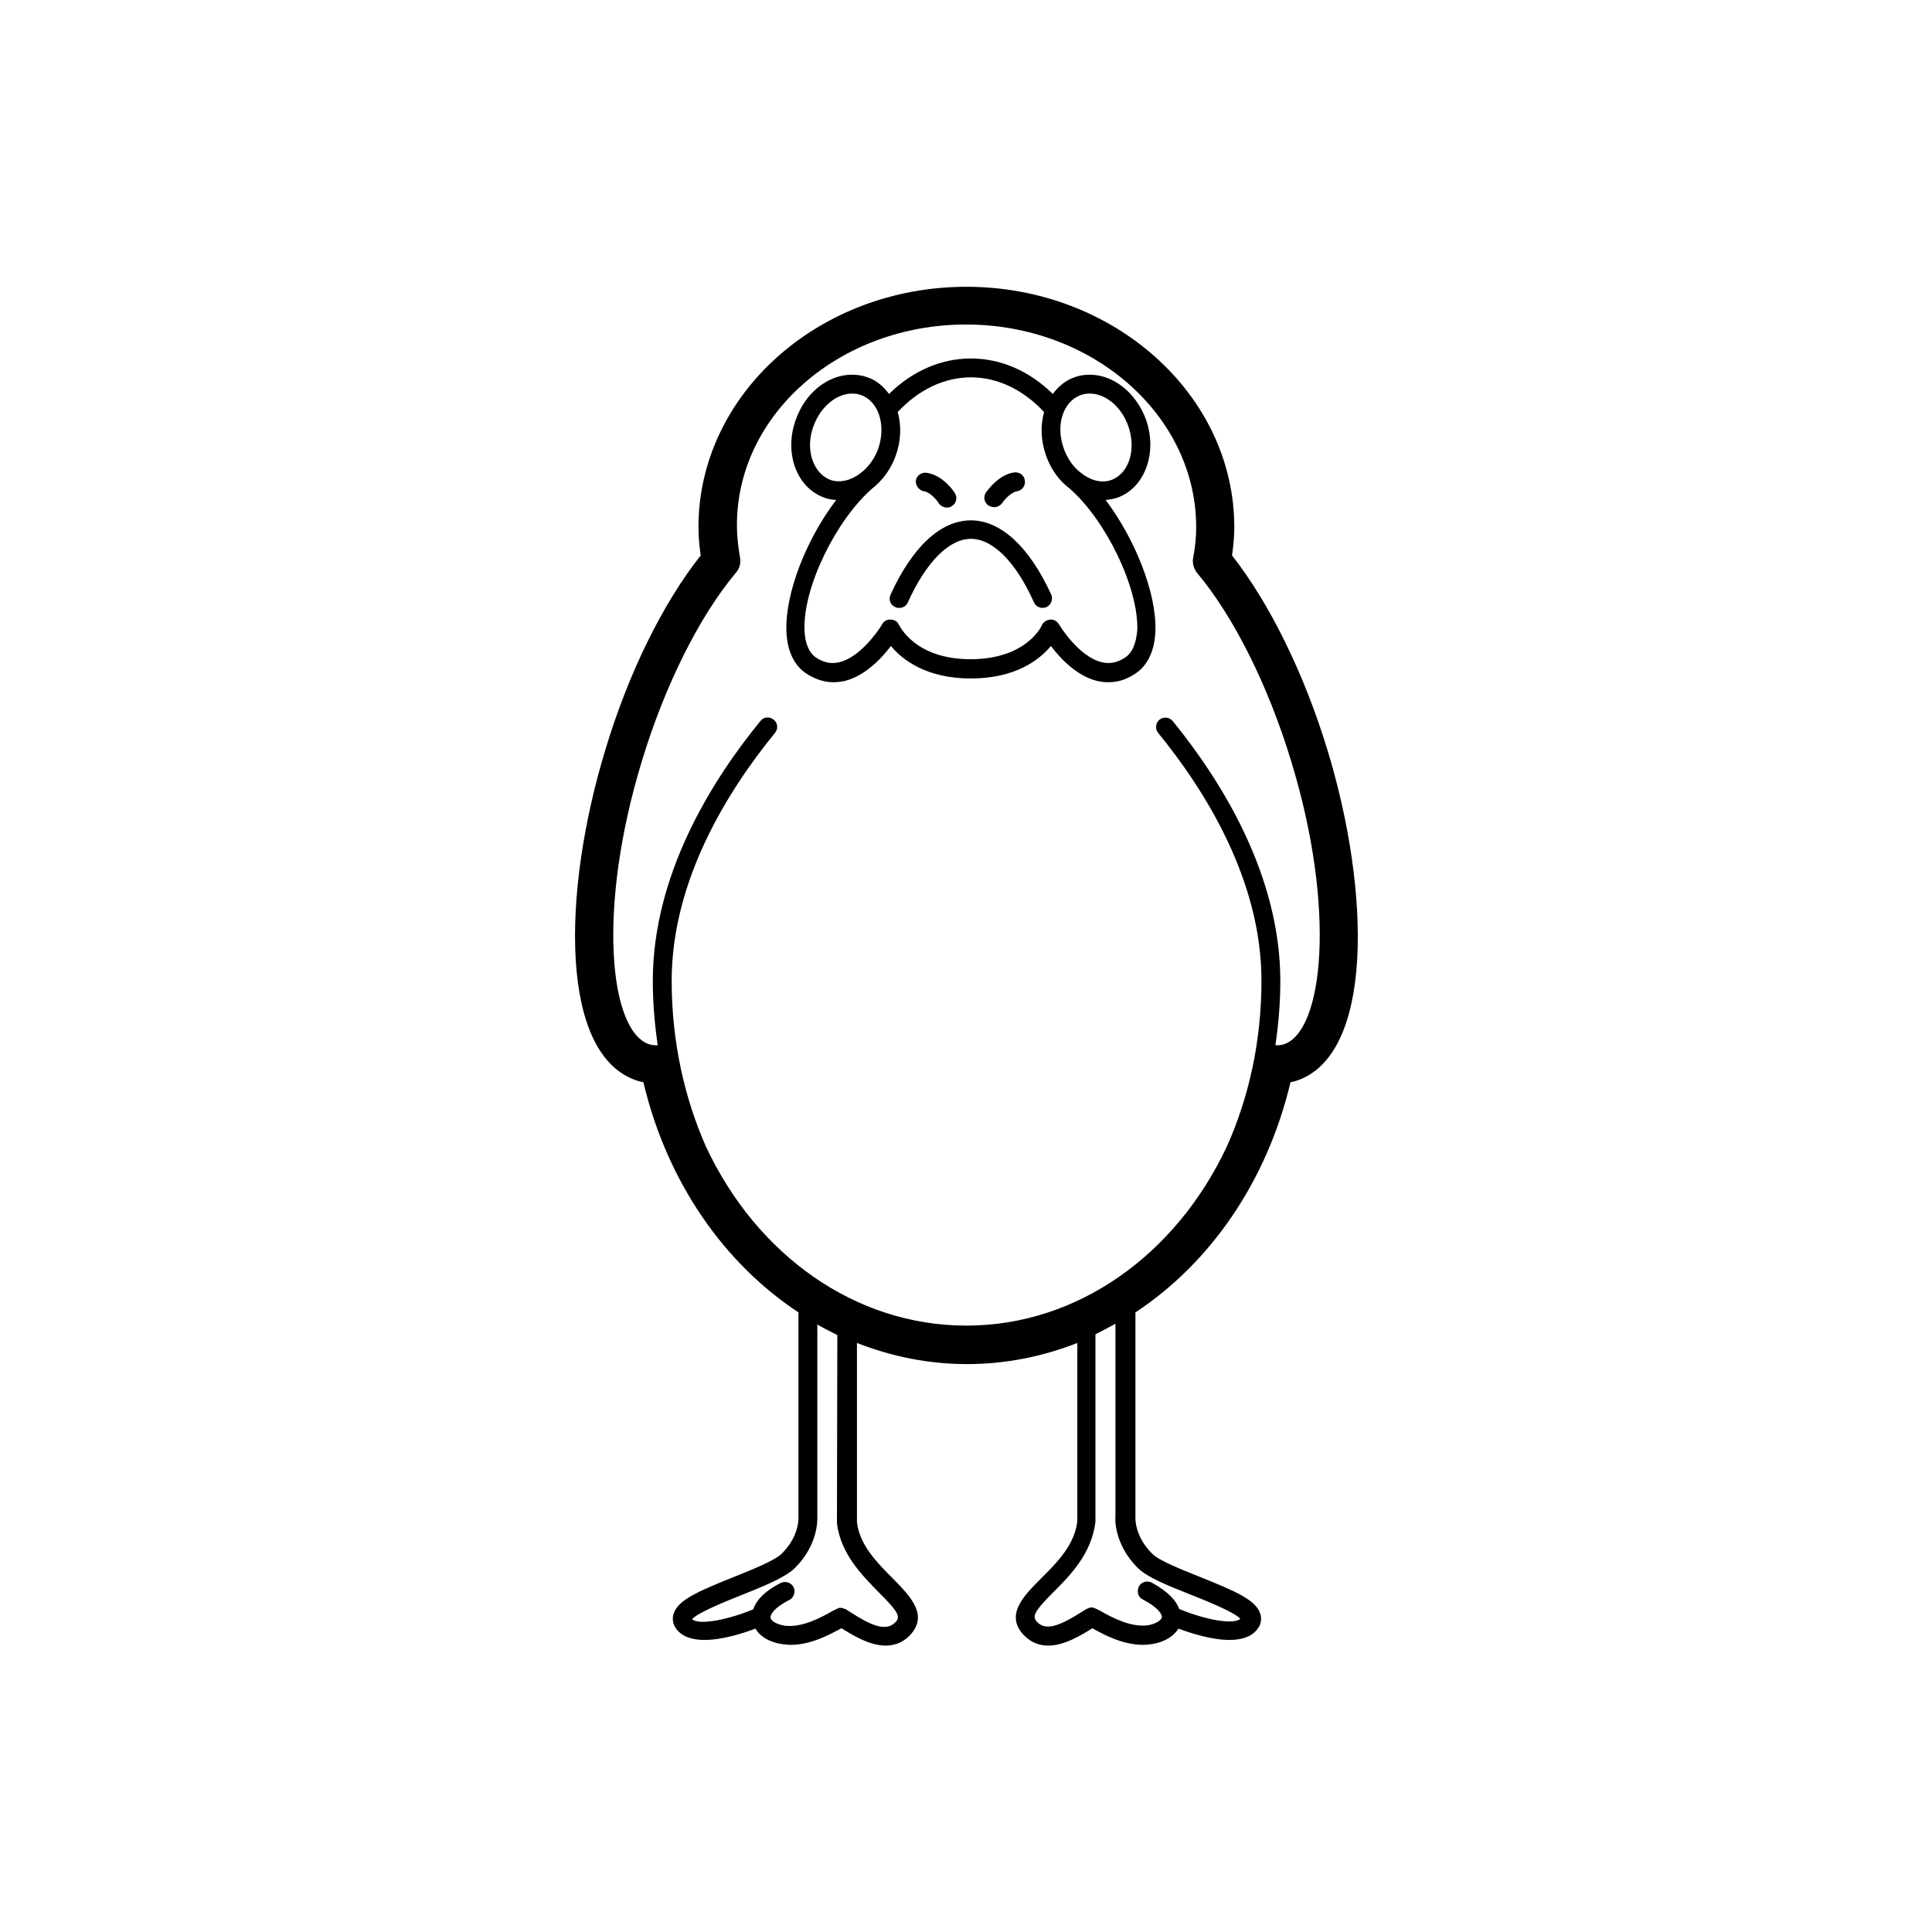<?xml version="1.0" encoding="utf-8"?>
<!-- Generator: Adobe Illustrator 17.1.0, SVG Export Plug-In . SVG Version: 6.00 Build 0)  -->
<!DOCTYPE svg PUBLIC "-//W3C//DTD SVG 1.1//EN" "http://www.w3.org/Graphics/SVG/1.1/DTD/svg11.dtd">
<svg version="1.1" id="Calque_1" xmlns="http://www.w3.org/2000/svg" xmlns:xlink="http://www.w3.org/1999/xlink" x="0px" y="0px"
	 viewBox="0 0 512 512" enable-background="new 0 0 512 512" xml:space="preserve">
<g>
	<path d="M351.8,198.8c-6.2-20.4-15.4-39-25.3-51.6c0.4-2.7,0.6-5.2,0.6-7.5c0-35.1-31.9-63.7-71-63.7c-39.2,0-71,28.6-71,63.7
		c0,2.4,0.2,4.8,0.6,7.5c-10,12.6-19.2,31.2-25.3,51.6c-11.5,37.7-12.3,81.3,8.8,87.7c0.4,0.1,0.9,0.2,1.3,0.3
		c6.3,26.5,21.4,48,41.1,61v54.6c0,0.2,0.1,4.9-4.5,9.4c-1.9,1.8-7.6,4.1-12.6,6.1c-9.2,3.7-14.9,6.1-16,9.8
		c-0.4,1.3-0.2,2.6,0.6,3.8c1.6,2.3,4.4,3.1,7.6,3.1c4.8,0,10.3-1.8,13.5-3c1.2,2.1,3.7,3.6,7,4.1c0.8,0.1,1.6,0.2,2.4,0.2
		c5.4,0,10.4-2.8,13.4-4.4c2.9,1.8,7.4,4.6,11.7,4.6c2.2,0,4.4-0.7,6.3-2.6c5.3-5.4,0.2-10.5-4.3-15.1c-4.2-4.2-8.9-8.9-9.6-15
		v-47.5c9.2,3.6,19,5.6,29.2,5.6c10.2,0,20-2,29.2-5.6l0,47.2c-0.7,6.4-5.5,11.1-9.7,15.3c-4.5,4.5-9.7,9.7-4.3,15.1
		c1.9,1.9,4.1,2.6,6.3,2.6c4.3,0,8.8-2.8,11.7-4.6c3,1.7,8,4.4,13.4,4.4c0.8,0,1.6-0.1,2.4-0.2c3.2-0.5,5.7-2,7-4.1
		c3.2,1.2,8.8,3,13.5,3c3.2,0,6-0.8,7.6-3.1c0.8-1.1,1-2.5,0.6-3.8c-1.1-3.7-6.8-6.1-16-9.8c-5-2-10.8-4.3-12.6-6.1
		c-4.6-4.5-4.5-9.2-4.5-9.5v-54.5c19.7-13,34.8-34.5,41.1-61c0.5-0.1,0.9-0.2,1.3-0.3C364.1,280,363.3,236.5,351.8,198.8z
		 M221.8,403.7c1,8.1,6.6,13.7,11.1,18.3c5.4,5.4,5.8,6.5,4.3,8c-2.7,2.7-7.2,0.2-11.9-2.8l-1.1-0.7c-0.1-0.1-0.2-0.1-0.3-0.1
		c-0.2-0.1-0.3-0.1-0.5-0.2c-0.2,0-0.3-0.1-0.5-0.1c-0.1,0-0.3,0-0.4,0c-0.2,0-0.4,0.1-0.5,0.2c-0.1,0-0.2,0-0.3,0.1l-1.2,0.6
		c-2.8,1.6-8.1,4.5-12.7,3.8c-2.2-0.4-3.5-1.3-3.6-2.1c-0.1-0.7,0.8-2.6,5-4.7c1.2-0.6,1.7-2.2,1.1-3.4c-0.6-1.2-2.2-1.7-3.4-1.1
		c-4.7,2.4-6.6,4.9-7.3,7c-6.5,2.7-14.3,4.3-16.2,2.6c1.5-1.7,8.6-4.6,12.9-6.3c6-2.4,11.7-4.7,14.3-7.2c6.2-6.1,6-12.9,6-13.1
		v-51.5c1.7,1,3.5,1.9,5.3,2.8L221.8,403.7z M301.5,415.5c2.6,2.6,8.3,4.8,14.3,7.2c4.3,1.7,11.4,4.6,12.9,6.3
		c-2,1.7-9.7,0.1-16.2-2.6c-0.7-2-2.7-4.5-7.3-7c-1.2-0.6-2.8-0.2-3.4,1.1s-0.2,2.8,1.1,3.4c4.2,2.2,5.1,4,5,4.7
		c-0.1,0.7-1.4,1.7-3.6,2.1c-4.6,0.7-9.9-2.2-12.7-3.8l-1.2-0.6c-0.1-0.1-0.2,0-0.3-0.1c-0.2-0.1-0.3-0.1-0.5-0.2
		c-0.1,0-0.3,0-0.4,0c-0.2,0-0.3,0-0.5,0.1c-0.2,0-0.3,0.1-0.5,0.2c-0.1,0-0.2,0.1-0.3,0.1l-1.1,0.7c-4.8,3-9.3,5.5-11.9,2.8
		c-1.4-1.5-1.1-2.6,4.3-8c4.5-4.5,10.1-10.2,11.1-18.6v-49.7c1.8-0.9,3.5-1.8,5.3-2.8v51.4C295.5,402.5,295.3,409.3,301.5,415.5z
		 M340.1,276.8c-0.4,0.1-1,0.2-1.6,0.2l-0.5,0c0.8-5.5,1.3-11.2,1.3-17c0-28-15.5-52.9-28.5-68.9c-0.9-1.1-2.5-1.2-3.5-0.4
		c-1.1,0.9-1.2,2.5-0.4,3.5c12.5,15.3,27.4,39.1,27.4,65.7c0,15.9-3.3,30.9-9.2,44c-13.5,28.7-39.6,47.4-69,47.4
		c-29.4,0-55.5-18.6-69-47.4c-5.8-13.1-9.1-28.1-9.1-44c0-26.6,14.9-50.4,27.4-65.7c0.9-1.1,0.7-2.7-0.4-3.5
		c-1.1-0.9-2.7-0.7-3.5,0.4c-13,15.9-28.5,40.8-28.5,68.9c0,5.8,0.5,11.4,1.3,17l-0.5,0c-0.7,0-1.2-0.1-1.6-0.2
		c-10.8-3.3-14-36.1-2.1-75.1c6.1-20.1,15.2-38.3,24.9-49.9c1-1.1,1.4-2.6,1.1-4.1c-0.5-3.1-0.8-5.6-0.8-8.1
		C195,110,222.4,86,256,86c33.6,0,61,24.1,61,53.7c0,2.5-0.2,5-0.8,8.1c-0.3,1.5,0.2,3,1.1,4.1c9.7,11.6,18.8,29.8,24.9,49.9
		C354.1,240.7,350.8,273.5,340.1,276.8z"/>
	<path d="M296.1,131.9c7.3-2.6,10.7-11.9,7.6-20.7c-2.6-7.1-8.6-11.9-14.9-11.9c-1.4,0-2.8,0.2-4.1,0.7c-2.3,0.8-4.2,2.4-5.7,4.4
		c-6.2-6.1-13.8-9.4-21.7-9.4c-7.9,0-15.5,3.3-21.7,9.4c-1.5-2-3.3-3.6-5.7-4.4c-1.3-0.5-2.7-0.7-4.1-0.7c-6.4,0-12.4,4.8-14.9,11.9
		c-3.2,8.8,0.2,18.1,7.6,20.7c1,0.4,2,0.5,3.1,0.6c-7.8,10.2-13.5,24.5-13.2,34.6c0.2,6.7,3,9.9,5.3,11.4c2.3,1.5,4.7,2.3,7.1,2.3
		c1,0,1.9-0.1,2.9-0.3c5.5-1.3,9.9-6,12.4-9.3c3,3.6,9.3,8.6,21.2,8.6s18.2-5,21.2-8.6c2.5,3.3,6.9,8,12.4,9.3
		c1,0.2,1.9,0.3,2.9,0.3c2.5,0,4.9-0.8,7.1-2.3c2.3-1.5,5.1-4.8,5.3-11.4c0.3-10.1-5.5-24.4-13.2-34.6
		C294.1,132.4,295.1,132.2,296.1,131.9z M286.4,104.7c0.8-0.3,1.6-0.4,2.4-0.4c4.2,0,8.4,3.5,10.2,8.6c2.2,6.2,0.2,12.6-4.5,14.3
		c-2.7,1-5.8,0-8.3-2.1c-0.2-0.2-0.4-0.3-0.6-0.5c-1.5-1.4-2.8-3.3-3.6-5.5C279.6,112.8,281.7,106.4,286.4,104.7z M215.6,112.9
		c1.8-5,6-8.6,10.2-8.6c0.8,0,1.6,0.1,2.4,0.4c4.7,1.7,6.7,8.1,4.5,14.3c-0.8,2.2-2.1,4.1-3.6,5.5c-0.2,0.2-0.4,0.4-0.7,0.6
		c-2.5,2.1-5.6,3-8.3,2.1C215.4,125.4,213.3,119,215.6,112.9z M298.1,174.3c-2,1.3-4,1.7-6.1,1.2c-6.3-1.5-11.4-10.1-11.4-10.1
		c-0.5-0.8-1.4-1.3-2.3-1.2c-0.9,0.1-1.8,0.6-2.2,1.5c0,0.1-4,9-18.9,9c-14.6,0-18.7-8.7-18.9-9c-0.4-0.9-1.2-1.5-2.2-1.5
		c-1-0.1-1.9,0.4-2.3,1.2c-1.4,2.4-6.2,8.9-11.4,10.1c-2.1,0.5-4.1,0.1-6.1-1.2c-1.9-1.3-3-3.8-3.1-7.4c-0.4-11.2,8.3-29,17.9-37.4
		c2.7-2.1,5-5.1,6.3-8.8c1.4-3.9,1.5-8,0.5-11.5c5.5-5.9,12.3-9.2,19.4-9.2c7.1,0,13.9,3.3,19.4,9.2c-1,3.5-0.9,7.5,0.5,11.5
		c1.3,3.7,3.5,6.7,6.3,8.8c9.6,8.4,18.2,26.2,17.9,37.4C301.1,170.5,300.1,173,298.1,174.3z"/>
	<path d="M263.5,134.4c0.8,0,1.6-0.4,2.1-1.1c0.6-0.9,2.4-2.9,3.9-3.1c1.4-0.2,2.3-1.5,2.1-2.9c-0.2-1.4-1.5-2.3-2.9-2.1
		c-4.1,0.6-7.1,4.9-7.4,5.3c-0.8,1.2-0.5,2.7,0.7,3.5C262.6,134.3,263.1,134.4,263.5,134.4z"/>
	<path d="M257.3,137.9c-8,0-15.5,7-21.3,19.7c-0.6,1.3,0,2.8,1.3,3.3c0.3,0.2,0.7,0.2,1,0.2c1,0,1.9-0.5,2.3-1.5
		c4.8-10.6,10.9-16.8,16.7-16.8c5.8,0,11.9,6.1,16.7,16.8c0.4,0.9,1.3,1.5,2.3,1.5c0.3,0,0.7-0.1,1-0.2c1.3-0.6,1.8-2.1,1.3-3.3
		C272.8,144.9,265.2,137.9,257.3,137.9z"/>
	<path d="M244.9,130.2c1.5,0.2,3.3,2.2,3.9,3.2c0.5,0.7,1.3,1.1,2.1,1.1c0.5,0,1-0.1,1.4-0.4c1.2-0.8,1.5-2.3,0.7-3.5
		c-0.3-0.5-3.2-4.7-7.4-5.3c-1.4-0.2-2.7,0.7-2.9,2.1C242.6,128.7,243.6,130,244.9,130.2z"/>
</g>
</svg>
